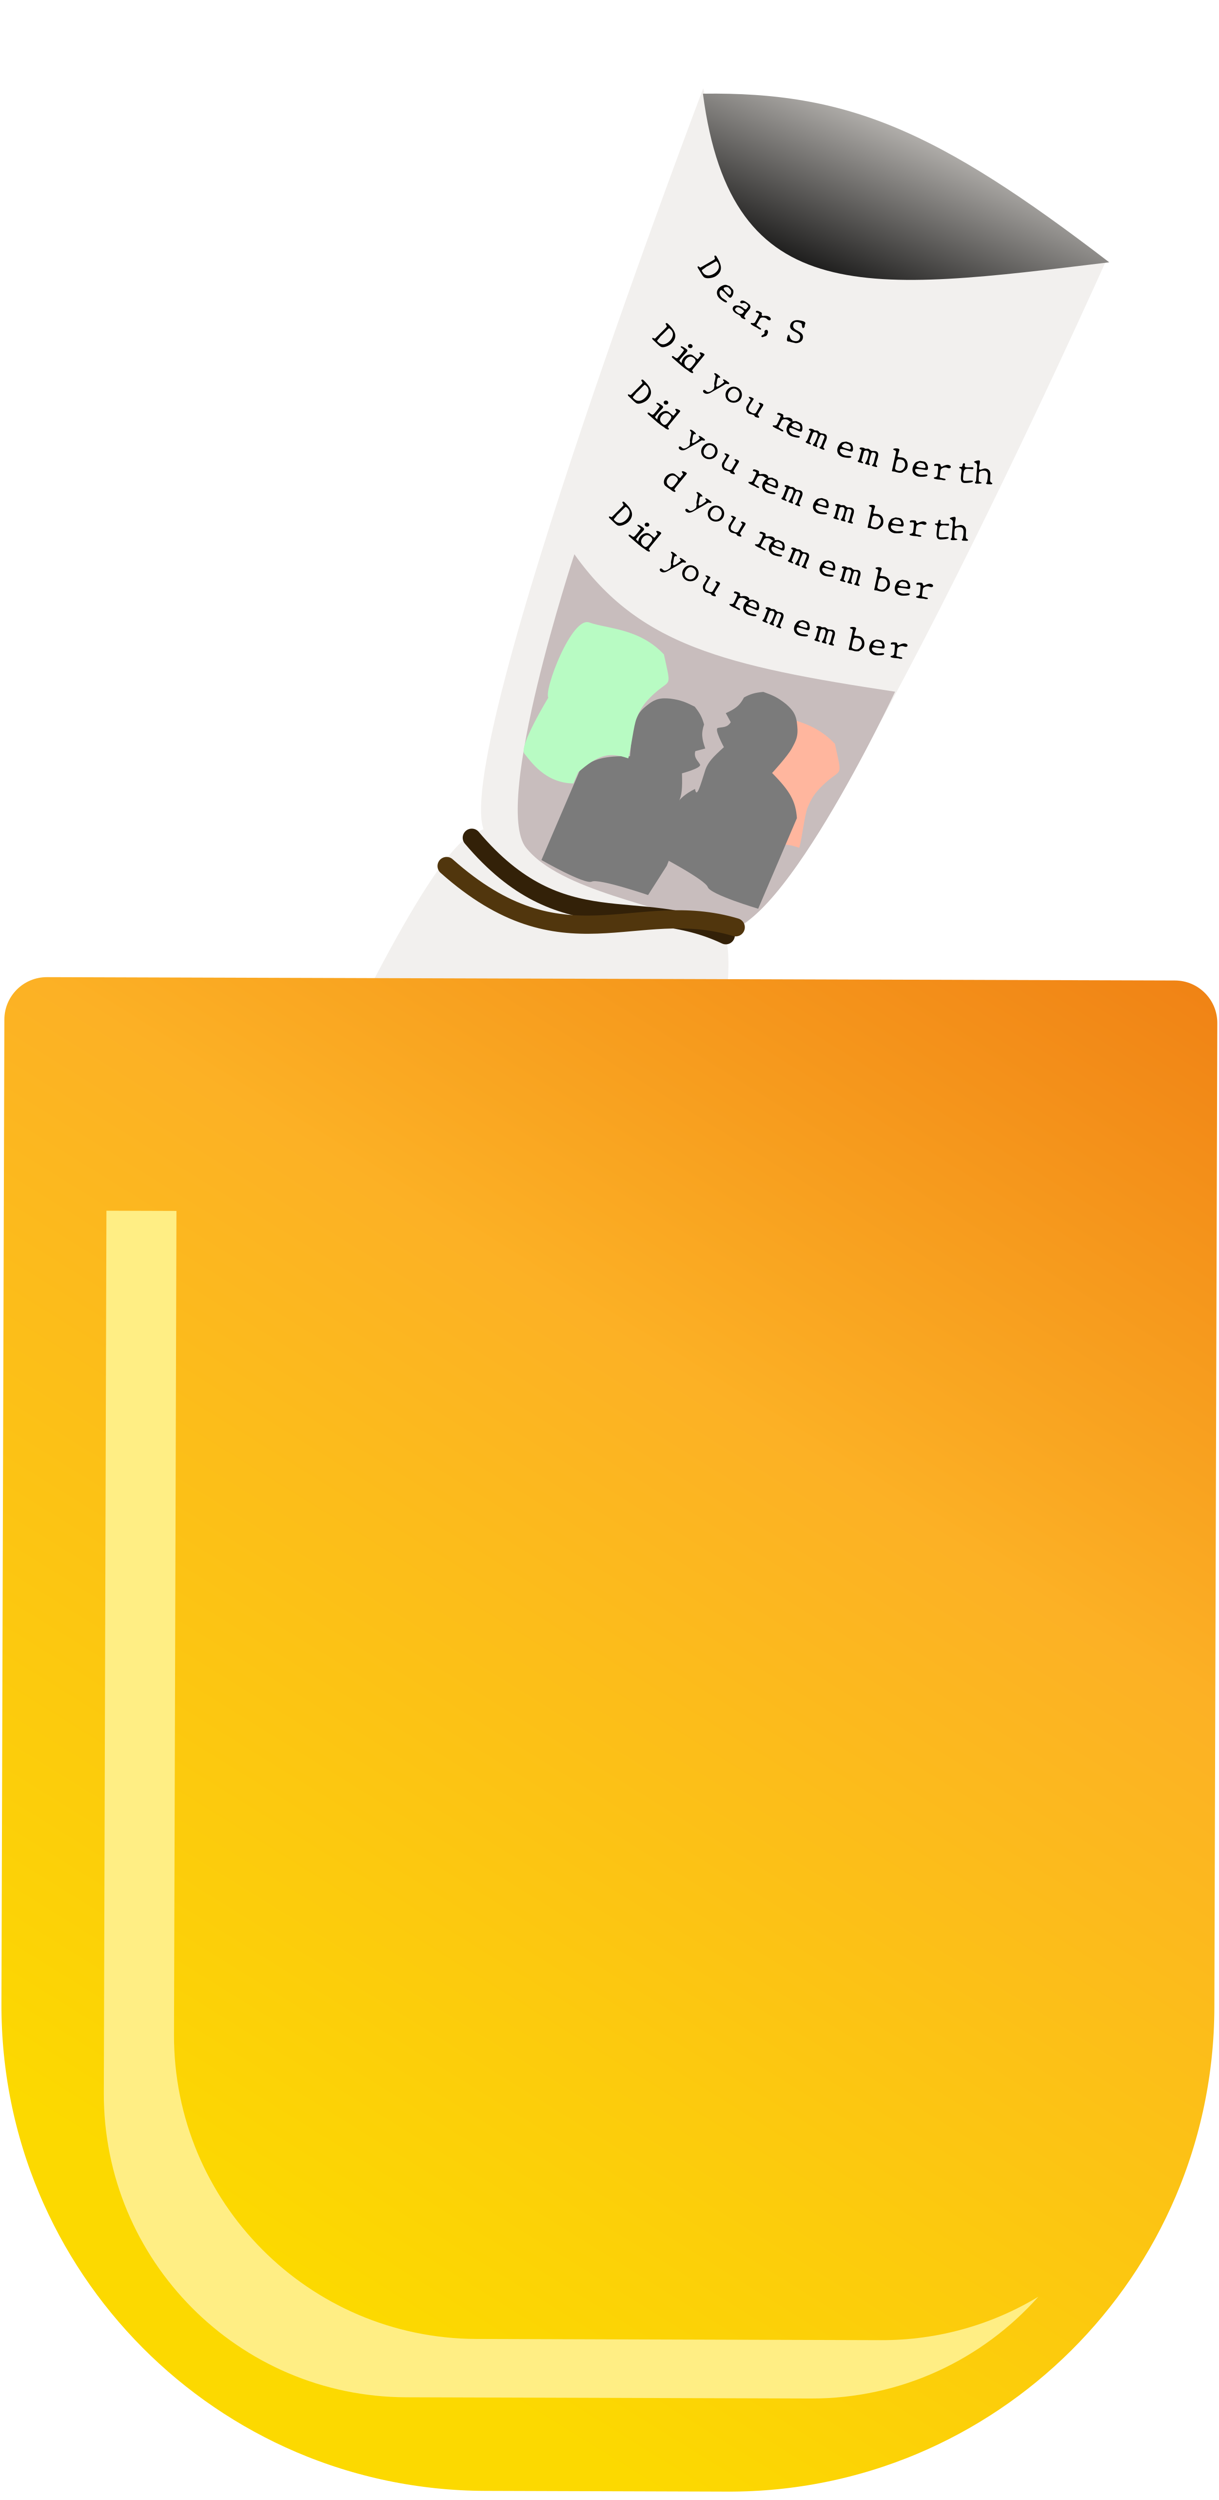 <svg width="201" height="412" viewBox="0 0 201 412" fill="none" xmlns="http://www.w3.org/2000/svg">
<path d="M115.952 14.558C115.952 14.558 74.954 122.168 79.7 136.573C84.447 150.977 107.372 148.425 119.055 153.429C130.739 158.434 182.363 43.004 182.363 43.004C143.022 46.907 124.042 45.649 115.952 14.558Z" fill="#F2F0EE"/>
<path d="M21.191 251.726C21.191 251.726 64.319 144.951 77.595 137.619C90.871 130.286 105.942 147.748 117.911 152.025C129.88 156.302 89.225 276.037 89.225 276.037C63.037 246.42 48.267 234.434 21.191 251.726Z" fill="#F2F0EE"/>
<path d="M94.712 91.333C94.712 91.333 81.084 132.621 86.743 139.702C92.402 146.784 108.777 149.14 118.081 153.125C127.385 157.11 147.595 113.984 147.595 113.984C119.42 109.73 105.351 106.291 94.712 91.333Z" fill="#C8BDBD"/>
<path d="M160.766 79.525C160.77 79.427 160.906 79.331 160.943 79.269C160.96 78.903 161.103 77.238 161.12 76.872C161.12 76.872 161.124 76.774 161.126 76.74C161.147 76.272 160.581 76.246 160.616 76.116C160.658 75.952 161.332 75.85 161.43 75.855C161.532 75.859 161.59 75.994 161.587 76.062C161.57 76.428 161.458 76.755 161.441 77.121C161.438 77.189 161.429 77.389 161.561 77.395C161.863 77.409 162.137 77.187 162.474 77.202C162.971 77.224 163.319 77.641 163.297 78.138L163.251 79.138C163.233 79.538 163.633 79.556 163.629 79.654C163.624 79.756 163.524 79.815 163.421 79.811L162.787 79.782C162.724 79.779 162.59 79.71 162.593 79.641C162.598 79.544 162.7 79.548 162.739 79.447C162.817 79.119 162.866 78.788 162.882 78.452C162.902 77.989 162.823 77.584 162.286 77.56C161.955 77.545 161.62 77.598 161.442 77.854C161.394 78.155 161.388 78.287 161.378 78.521C161.366 78.784 161.359 78.95 161.379 79.254C161.432 79.491 161.871 79.408 161.863 79.574C161.857 79.711 161.192 79.71 161.056 79.704C160.924 79.698 160.758 79.69 160.766 79.525Z" fill="black"/>
<path d="M158.453 78.472C158.478 78.17 158.537 77.876 158.561 77.579C158.606 77.044 158.15 77.276 158.17 77.042C158.186 76.843 158.511 77.002 158.616 76.913C158.796 76.761 158.632 76.311 158.968 76.339C159.065 76.347 159.128 76.421 159.12 76.518C159.117 76.552 159.072 76.681 159.069 76.715C159.049 76.958 159.202 76.995 159.412 77.013C159.743 77.04 160.087 76.966 160.418 76.993C160.486 76.999 160.504 77.138 160.499 77.201C160.493 77.269 160.427 77.298 160.356 77.326C160.138 77.298 159.949 77.273 159.793 77.26C159.044 77.198 158.911 77.383 158.829 78.371C158.824 78.434 158.793 78.799 158.788 78.867C158.777 78.998 158.831 79.169 158.96 79.214C158.994 79.217 159.193 79.234 159.227 79.237C159.558 79.264 159.905 79.16 160.236 79.188C160.333 79.196 160.435 79.204 160.427 79.302C160.405 79.569 159.197 79.602 159.032 79.588C158.399 79.535 158.415 78.934 158.453 78.472Z" fill="black"/>
<path d="M154.095 78.899C154.061 78.895 153.969 78.813 153.977 78.75C154 78.586 154.49 78.716 154.572 78.323C154.581 78.26 154.626 77.927 154.639 77.83C154.684 77.501 154.691 77.231 154.701 76.897C154.647 76.786 154.584 76.778 154.483 76.764C154.352 76.746 154.207 76.796 154.077 76.778L154.043 76.773C154.047 76.74 154.027 76.638 154.031 76.604C154.031 76.604 154.031 76.604 154.036 76.57C154.067 76.338 154.827 76.441 154.895 76.45C155.161 76.486 155.005 76.869 155.238 76.901C155.339 76.914 155.441 76.894 155.522 76.806C155.805 76.677 156.056 76.573 156.356 76.613C156.52 76.635 156.806 76.743 156.775 76.975C156.753 77.14 156.579 77.185 156.414 77.163C156.284 77.145 156.123 77.055 155.993 77.037C155.698 76.997 155.134 77.158 155.089 77.487L154.938 78.609L155.026 78.725C155.288 78.79 155.583 78.829 155.844 78.899L155.869 78.937C155.898 78.976 155.923 79.048 155.923 79.048C155.905 79.179 155.576 79.134 155.508 79.125C155.412 79.112 155.349 79.069 155.252 79.056C155.053 79.029 154.85 79.036 154.652 79.009C154.42 78.978 154.318 78.964 154.095 78.899Z" fill="black"/>
<path d="M150.479 77.157C150.53 76.859 150.811 76.233 151.133 76.12L151.703 75.945L152.396 76.065C152.819 76.138 153.061 76.892 153.005 77.22C152.96 77.48 152.83 77.457 152.593 77.451C152.463 77.429 152.296 77.395 152.113 77.364C151.747 77.301 151.321 77.242 151.002 77.282C150.969 77.276 150.913 77.4 150.913 77.4C150.828 77.891 151.391 78.161 151.752 78.223C152.113 78.285 152.508 78.15 152.835 78.206C152.903 78.218 152.925 78.286 152.914 78.353C152.868 78.618 151.69 78.584 151.493 78.55C150.771 78.426 150.355 77.879 150.479 77.157ZM151.093 76.752C151.065 76.921 151.454 77.017 151.584 77.04C151.878 77.09 152.147 77.107 152.48 77.129C152.559 77.074 152.599 77.046 152.615 76.95C152.649 76.752 152.373 76.368 152.181 76.335L151.685 76.25C151.488 76.216 151.127 76.56 151.093 76.752Z" fill="black"/>
<path d="M147.273 74.01C147.444 73.843 147.882 73.874 148.078 73.916C148.173 73.937 148.322 74.034 148.3 74.134C148.237 74.425 148.11 74.708 148.054 74.965C148.032 75.066 147.964 75.221 148.011 75.301C148.045 75.308 148.111 75.323 148.145 75.33C148.34 75.373 148.584 75.356 148.775 75.397C149.495 75.554 149.773 76.299 149.631 76.948C149.518 77.468 149.117 77.586 148.748 77.88C148.464 77.923 148.295 77.921 148.037 77.865C147.87 77.829 147.682 77.753 147.486 77.71C147.391 77.689 147.283 77.701 147.188 77.68C147.154 77.673 147.059 77.652 147.074 77.585L147.748 74.489C147.819 74.165 147.318 74.26 147.273 74.01ZM147.6 77.05C147.489 77.401 147.873 77.519 148.13 77.576C148.717 77.703 149.126 77.248 149.239 76.728C149.304 76.432 149.172 76.098 148.978 75.886C148.83 75.784 148.668 75.749 148.473 75.706C147.852 75.571 147.848 75.91 147.721 76.497C147.699 76.597 147.613 76.988 147.6 77.05Z" fill="black"/>
<path d="M141.428 75.981C141.447 75.915 141.54 75.835 141.581 75.816C141.723 75.541 141.807 75.113 141.887 74.826C141.914 74.728 142.039 74.281 142.066 74.182C142.073 74.047 141.681 74.075 141.734 73.882C141.8 73.647 142.285 73.761 142.449 73.807C142.482 73.816 142.592 73.913 142.625 73.922C142.638 73.931 142.652 73.935 142.671 73.94C142.822 73.982 143.032 73.899 143.206 73.947C143.366 73.992 143.505 74.238 143.698 74.292C143.924 74.355 144.152 74.281 144.378 74.344C144.924 74.496 144.851 74.993 144.725 75.445C144.645 75.732 144.54 75.981 144.46 76.268L144.451 76.301C144.442 76.334 144.421 76.536 144.412 76.569C144.452 76.681 144.678 76.744 144.641 76.876C144.609 76.989 144.471 76.976 144.358 76.944C144.278 76.922 144.215 76.894 144.187 76.886C144.121 76.868 143.928 76.814 143.9 76.806C143.834 76.788 143.777 76.737 143.763 76.662C144.092 76.48 144.141 75.941 144.222 75.649C144.248 75.555 144.356 75.169 144.383 75.071C144.492 74.792 144.326 74.639 144.072 74.568C143.945 74.533 143.771 74.52 143.699 74.672C143.671 74.771 143.505 75.242 143.477 75.34L143.451 75.434C143.442 75.467 143.415 75.561 143.415 75.561C143.388 75.66 143.287 76.149 143.26 76.248C143.304 76.326 143.445 76.436 143.418 76.535C143.392 76.629 143.354 76.654 143.256 76.627L142.743 76.484C142.71 76.475 142.634 76.383 142.643 76.35C142.651 76.322 142.651 76.322 142.651 76.322C142.911 76.009 143.019 75.73 143.135 75.311C143.225 74.991 143.461 74.398 142.981 74.264C142.821 74.22 142.502 74.237 142.448 74.43L142.046 75.874C141.992 76.067 142.372 76.067 142.319 76.26C142.31 76.292 142.23 76.341 142.197 76.332L141.586 76.162C141.52 76.143 141.411 76.042 141.428 75.981Z" fill="black"/>
<path d="M138.133 73.769C138.23 73.482 138.605 72.908 138.941 72.847L139.531 72.763L140.197 72.989C140.604 73.127 140.725 73.91 140.618 74.225C140.534 74.475 140.409 74.432 140.176 74.389C140.051 74.347 139.891 74.287 139.715 74.228C139.364 74.109 138.952 73.985 138.631 73.974C138.598 73.963 138.524 74.077 138.524 74.077C138.364 74.548 138.878 74.903 139.225 75.021C139.571 75.138 139.982 75.066 140.297 75.173C140.362 75.195 140.374 75.266 140.352 75.331C140.265 75.585 139.107 75.368 138.917 75.303C138.224 75.068 137.898 74.463 138.133 73.769ZM138.803 73.465C138.748 73.627 139.118 73.783 139.243 73.826C139.525 73.921 139.789 73.98 140.114 74.054C140.201 74.011 140.244 73.99 140.276 73.897C140.34 73.708 140.128 73.285 139.943 73.222L139.466 73.061C139.277 72.997 138.866 73.28 138.803 73.465Z" fill="black"/>
<path d="M132.85 72.802C132.876 72.739 132.978 72.669 133.02 72.655C133.192 72.397 133.322 71.981 133.433 71.705C133.472 71.61 133.645 71.18 133.683 71.084C133.705 70.951 133.311 70.935 133.386 70.749C133.477 70.523 133.947 70.69 134.105 70.754C134.137 70.767 134.235 70.875 134.267 70.888C134.279 70.898 134.293 70.903 134.311 70.91C134.456 70.969 134.674 70.909 134.842 70.977C134.996 71.038 135.107 71.299 135.293 71.374C135.51 71.461 135.745 71.413 135.963 71.501C136.488 71.712 136.361 72.198 136.187 72.632C136.076 72.909 135.944 73.145 135.833 73.422L135.82 73.453C135.807 73.485 135.764 73.684 135.751 73.715C135.778 73.832 135.996 73.919 135.945 74.046C135.901 74.154 135.765 74.126 135.657 74.082C135.579 74.052 135.52 74.017 135.493 74.006C135.429 73.981 135.243 73.906 135.216 73.895C135.153 73.869 135.102 73.812 135.096 73.736C135.443 73.591 135.551 73.061 135.664 72.78C135.7 72.69 135.85 72.318 135.888 72.223C136.026 71.958 135.879 71.788 135.634 71.69C135.512 71.64 135.34 71.608 135.251 71.751C135.213 71.847 134.996 72.296 134.957 72.391L134.921 72.482C134.908 72.513 134.872 72.604 134.872 72.604C134.834 72.699 134.68 73.174 134.641 73.269C134.677 73.352 134.805 73.477 134.767 73.572C134.731 73.663 134.691 73.684 134.595 73.645L134.102 73.447C134.07 73.434 134.005 73.334 134.018 73.303C134.028 73.275 134.028 73.275 134.028 73.275C134.321 72.993 134.459 72.728 134.621 72.324C134.745 72.016 135.045 71.453 134.583 71.267C134.429 71.205 134.11 71.188 134.035 71.373L133.476 72.764C133.402 72.95 133.78 72.991 133.705 73.177C133.692 73.209 133.608 73.249 133.576 73.236L132.987 72.999C132.924 72.974 132.827 72.861 132.85 72.802Z" fill="black"/>
<path d="M129.82 70.24C129.948 69.966 130.384 69.437 130.724 69.413L131.32 69.395L131.957 69.693C132.346 69.875 132.38 70.667 132.239 70.968C132.128 71.207 132.008 71.151 131.781 71.082C131.662 71.026 131.509 70.95 131.341 70.871C131.005 70.714 130.61 70.545 130.292 70.499C130.261 70.484 130.174 70.589 130.174 70.589C129.963 71.041 130.435 71.45 130.766 71.605C131.098 71.76 131.515 71.734 131.815 71.874C131.877 71.903 131.881 71.975 131.852 72.037C131.739 72.281 130.611 71.937 130.43 71.852C129.766 71.542 129.509 70.904 129.82 70.24ZM130.519 70.012C130.447 70.167 130.797 70.363 130.916 70.419C131.186 70.545 131.442 70.632 131.757 70.742C131.848 70.709 131.894 70.693 131.935 70.604C132.02 70.423 131.855 69.979 131.678 69.897L131.223 69.684C131.041 69.599 130.602 69.835 130.519 70.012Z" fill="black"/>
<path d="M127.483 70.312C127.453 70.297 127.393 70.189 127.422 70.133C127.497 69.985 127.916 70.271 128.124 69.928C128.153 69.871 128.307 69.571 128.351 69.484C128.503 69.189 128.599 68.936 128.72 68.625C128.706 68.503 128.649 68.474 128.558 68.427C128.441 68.367 128.288 68.366 128.171 68.306L128.14 68.29C128.156 68.26 128.17 68.157 128.185 68.127C128.185 68.127 128.185 68.127 128.201 68.096C128.308 67.888 128.99 68.237 129.051 68.268C129.29 68.391 129.016 68.7 129.225 68.807C129.316 68.854 129.419 68.868 129.524 68.812C129.834 68.784 130.105 68.769 130.375 68.907C130.523 68.983 130.757 69.18 130.65 69.388C130.574 69.536 130.395 69.521 130.247 69.446C130.13 69.386 130.009 69.247 129.892 69.187C129.627 69.051 129.042 69.015 128.89 69.31L128.374 70.319L128.419 70.457C128.644 70.605 128.909 70.741 129.133 70.894L129.143 70.938C129.158 70.984 129.157 71.06 129.157 71.06C129.097 71.177 128.802 71.026 128.741 70.995C128.654 70.95 128.609 70.889 128.522 70.844C128.344 70.753 128.15 70.692 127.972 70.601C127.763 70.494 127.672 70.447 127.483 70.312Z" fill="black"/>
<path d="M123.167 66.848L123.231 66.806C123.231 66.806 123.266 66.748 123.281 66.722C123.316 66.663 123.304 66.617 123.338 66.558L123.4 66.52L123.74 65.944C123.874 65.717 123.444 65.657 123.462 65.435C123.677 65.329 123.993 65.515 124.165 65.617C124.19 65.632 124.214 65.64 124.235 65.652C124.268 65.672 124.289 65.695 124.276 65.756C124.258 65.785 124.174 65.928 124.157 65.958C124.003 66.218 123.84 66.428 123.686 66.689C123.535 66.946 123.178 67.551 123.611 67.807L124.099 68.094C124.353 68.125 124.543 68.197 124.694 67.941L125.304 66.906C125.455 66.649 125.009 66.618 125.128 66.416C125.229 66.244 125.688 66.514 125.801 66.581C125.915 66.648 125.825 66.867 125.793 66.922C125.607 67.238 125.407 67.51 125.238 67.796C125.188 67.881 125.017 68.171 125.002 68.196L124.93 68.386C125.031 68.485 125.24 68.648 125.139 68.821C125.087 68.909 124.579 68.723 124.52 68.688C124.436 68.638 124.414 68.473 124.301 68.406C124.044 68.255 123.711 68.291 123.454 68.139C123.021 67.884 122.932 67.248 123.167 66.848Z" fill="black"/>
<path d="M119.843 64.353C120.262 63.711 121.069 63.52 121.735 63.954C122.353 64.357 122.518 65.141 122.1 65.783C121.697 66.4 120.811 66.534 120.198 66.134C119.584 65.734 119.459 64.942 119.843 64.353ZM120.226 64.561C119.933 65.011 119.933 65.565 120.408 65.875C120.882 66.184 121.465 66.086 121.764 65.564C122.061 65.046 121.973 64.511 121.47 64.183C120.966 63.855 120.535 64.087 120.226 64.561Z" fill="black"/>
<path d="M115.959 64.328C116.038 64.216 116.182 64.242 116.262 64.298C116.373 64.378 116.435 64.459 116.543 64.535C116.868 64.768 117.513 64.329 117.686 64.086C117.706 64.058 117.726 64.031 117.726 64.031L117.805 63.517C117.694 63.269 117.868 62.74 117.925 62.492C117.934 62.421 117.995 62.05 118.004 61.979C118.004 61.811 117.691 61.67 117.787 61.535C117.875 61.412 118.11 61.562 118.261 61.67C118.309 61.704 118.352 61.736 118.372 61.75C118.428 61.789 118.805 62.059 118.736 62.214C118.688 62.341 118.489 62.157 118.449 62.213L118.273 62.459C118.273 62.459 118.194 62.973 118.161 63.195C118.116 63.367 118.035 63.598 118.198 63.714C118.361 63.831 119.31 63.074 119.367 62.995C119.503 62.804 119.109 62.726 119.245 62.536C119.313 62.44 119.61 62.629 119.817 62.777C119.9 62.836 119.969 62.891 120.001 62.914C120.029 62.934 120.191 63.05 120.215 63.068C120.223 63.115 120.27 63.226 120.202 63.262C120.03 63.385 119.827 63.156 119.608 63.287C119.004 63.678 118.456 63.983 117.848 64.322C117.317 64.603 116.699 65.181 116.075 64.735C115.992 64.676 115.862 64.463 115.959 64.328Z" fill="black"/>
<path d="M112.727 58.953C113.043 58.568 113.789 58.188 114.276 58.587L114.975 59.16C115.024 59.2 115.137 59.116 115.177 59.067C115.221 59.014 115.256 58.917 115.299 58.864C115.364 58.785 115.431 58.757 115.496 58.678C115.685 58.448 115.243 58.256 115.37 58.101C115.496 57.946 116.045 58.27 116.098 58.313C116.178 58.378 116.187 58.467 116.122 58.547L114.243 60.839L114.121 61.042C114.056 61.121 114.404 61.274 114.277 61.429C114.15 61.584 113.915 61.347 113.77 61.316C113.724 61.272 113.678 61.235 113.633 61.198C113.361 60.975 113.084 60.843 112.797 60.608C112.771 60.586 112.616 60.459 112.59 60.438C112.217 59.999 112.411 59.338 112.727 58.953ZM113.106 59.175C112.704 59.666 112.777 60.155 113.268 60.558C113.759 60.96 114.057 60.434 114.397 60.019C114.713 59.634 114.856 59.359 114.418 59C113.953 58.62 113.465 58.737 113.106 59.175Z" fill="black"/>
<path d="M110.818 58.686C110.866 58.682 110.963 58.676 111.011 58.673C111.684 59.217 111.63 59.13 112.225 58.45C112.421 58.227 112.595 57.976 112.765 57.73C112.792 57.669 112.729 57.6 112.67 57.549C112.633 57.517 112.597 57.492 112.586 57.482C112.535 57.437 112.436 57.35 112.436 57.35L112.31 57.286C112.262 57.244 112.23 57.125 112.272 57.077C112.404 56.926 113.151 57.49 113.279 57.602C113.378 57.689 113.343 57.878 113.275 57.955C113.056 58.205 112.815 58.436 112.593 58.689C112.375 58.939 112.201 59.137 112.024 59.384C112.027 59.432 112.056 59.503 112.081 59.526L112.715 60.166C112.789 60.23 112.721 60.307 112.699 60.333C112.634 60.406 112.542 60.416 112.465 60.348L110.837 58.923C110.786 58.878 110.776 58.733 110.818 58.686ZM113.508 56.829C113.663 56.653 113.923 56.66 114.073 56.792C114.224 56.924 114.24 57.113 114.127 57.242C113.976 57.414 113.716 57.407 113.54 57.253C113.437 57.163 113.399 56.954 113.508 56.829Z" fill="black"/>
<path d="M107.557 55.694C107.648 55.598 107.889 55.826 108.029 55.777C108.261 55.532 109.383 54.442 109.614 54.197C109.614 54.197 109.728 54.077 109.772 54.03C109.772 54.03 109.889 53.906 109.909 53.885C110.068 53.666 109.637 53.44 109.795 53.273C109.865 53.199 110.011 53.243 110.082 53.31C111.102 54.272 111.954 55.311 110.787 56.547C110.446 56.909 109.4 57.433 108.918 57.119C108.77 57.026 108.625 56.896 108.486 56.765C108.359 56.645 108.234 56.52 108.117 56.41C108.046 56.343 107.659 55.978 107.584 55.907C107.584 55.907 107.51 55.743 107.557 55.694ZM108.394 56.074C108.313 56.159 108.41 56.277 108.488 56.351C108.524 56.384 108.556 56.407 108.57 56.421C109.198 57.014 109.942 56.709 110.469 56.152C110.971 55.619 111.188 54.856 110.609 54.31C110.609 54.31 110.339 54.055 110.292 54.105L110.133 54.231C109.996 54.376 109.398 54.96 109.26 55.106C109.24 55.127 108.961 55.373 108.941 55.395C108.941 55.395 108.941 55.395 108.917 55.42C108.894 55.444 108.781 55.614 108.758 55.638C108.691 55.709 108.464 55.999 108.394 56.074Z" fill="black"/>
<path d="M156.758 88.835C156.762 88.738 156.899 88.641 156.936 88.579C156.952 88.214 157.096 86.548 157.112 86.183C157.112 86.183 157.117 86.085 157.118 86.051C157.139 85.583 156.574 85.557 156.609 85.427C156.65 85.262 157.325 85.161 157.422 85.165C157.525 85.17 157.582 85.305 157.579 85.373C157.562 85.739 157.45 86.066 157.433 86.432C157.43 86.5 157.421 86.7 157.553 86.706C157.855 86.72 158.129 86.497 158.466 86.513C158.964 86.535 159.311 86.951 159.289 87.449L159.244 88.449C159.226 88.849 159.626 88.867 159.621 88.965C159.617 89.067 159.516 89.126 159.414 89.121L158.78 89.093C158.716 89.09 158.583 89.02 158.586 88.952C158.59 88.855 158.692 88.859 158.731 88.758C158.81 88.429 158.859 88.099 158.874 87.763C158.895 87.299 158.815 86.895 158.279 86.871C157.947 86.856 157.612 86.909 157.435 87.165C157.387 87.466 157.381 87.597 157.37 87.832C157.358 88.095 157.351 88.261 157.371 88.565C157.424 88.802 157.863 88.719 157.855 88.885C157.849 89.022 157.185 89.021 157.048 89.015C156.916 89.009 156.75 89.001 156.758 88.835Z" fill="black"/>
<path d="M154.445 87.783C154.47 87.481 154.529 87.187 154.554 86.89C154.598 86.355 154.143 86.587 154.162 86.353C154.179 86.153 154.503 86.313 154.609 86.223C154.788 86.072 154.624 85.622 154.96 85.65C155.057 85.658 155.12 85.732 155.112 85.829C155.109 85.863 155.064 85.992 155.061 86.026C155.041 86.269 155.195 86.306 155.404 86.324C155.735 86.351 156.079 86.277 156.41 86.304C156.478 86.31 156.496 86.448 156.491 86.512C156.485 86.58 156.419 86.609 156.348 86.637C156.13 86.609 155.941 86.584 155.785 86.571C155.036 86.509 154.903 86.694 154.821 87.681C154.816 87.745 154.786 88.11 154.78 88.178C154.769 88.309 154.824 88.48 154.952 88.525C154.986 88.528 155.186 88.545 155.22 88.547C155.551 88.575 155.897 88.471 156.228 88.499C156.326 88.507 156.428 88.515 156.42 88.612C156.398 88.88 155.19 88.912 155.024 88.899C154.392 88.846 154.407 88.245 154.445 87.783Z" fill="black"/>
<path d="M150.088 88.211C150.054 88.206 149.961 88.124 149.97 88.062C149.992 87.897 150.482 88.027 150.565 87.635C150.573 87.572 150.618 87.238 150.631 87.141C150.676 86.812 150.683 86.542 150.694 86.208C150.64 86.097 150.577 86.089 150.475 86.075C150.344 86.058 150.2 86.107 150.069 86.089L150.035 86.085C150.04 86.051 150.019 85.95 150.024 85.916C150.024 85.916 150.024 85.916 150.028 85.882C150.06 85.65 150.819 85.752 150.887 85.761C151.153 85.797 150.998 86.18 151.23 86.212C151.332 86.226 151.433 86.205 151.514 86.117C151.797 85.988 152.048 85.884 152.348 85.924C152.513 85.947 152.799 86.055 152.767 86.287C152.745 86.451 152.571 86.497 152.407 86.475C152.276 86.457 152.116 86.366 151.985 86.349C151.69 86.309 151.126 86.469 151.082 86.798L150.93 87.921L151.018 88.036C151.28 88.101 151.575 88.141 151.837 88.211L151.861 88.248C151.891 88.287 151.915 88.359 151.915 88.359C151.898 88.49 151.569 88.445 151.501 88.436C151.404 88.423 151.341 88.38 151.244 88.367C151.046 88.34 150.843 88.347 150.644 88.32C150.412 88.289 150.31 88.275 150.088 88.211Z" fill="black"/>
<path d="M146.471 86.468C146.523 86.17 146.804 85.544 147.125 85.431L147.695 85.257L148.388 85.376C148.812 85.448 149.053 86.204 148.997 86.531C148.952 86.791 148.823 86.768 148.586 86.762C148.456 86.74 148.288 86.706 148.105 86.675C147.74 86.612 147.314 86.553 146.995 86.593C146.961 86.587 146.905 86.711 146.905 86.711C146.821 87.202 147.384 87.472 147.745 87.534C148.105 87.596 148.5 87.461 148.828 87.517C148.895 87.529 148.918 87.597 148.906 87.665C148.861 87.929 147.683 87.895 147.485 87.861C146.763 87.737 146.347 87.19 146.471 86.468ZM147.086 86.063C147.057 86.232 147.447 86.329 147.576 86.351C147.87 86.401 148.14 86.418 148.473 86.441C148.552 86.385 148.591 86.357 148.608 86.261C148.642 86.063 148.366 85.679 148.173 85.646L147.678 85.561C147.48 85.527 147.119 85.871 147.086 86.063Z" fill="black"/>
<path d="M143.265 83.322C143.436 83.154 143.875 83.184 144.07 83.227C144.166 83.248 144.314 83.345 144.292 83.445C144.229 83.737 144.103 84.019 144.046 84.276C144.025 84.377 143.956 84.531 144.003 84.612C144.037 84.619 144.103 84.634 144.137 84.641C144.332 84.684 144.576 84.667 144.767 84.708C145.487 84.865 145.765 85.61 145.623 86.259C145.51 86.779 145.11 86.897 144.741 87.191C144.456 87.234 144.287 87.232 144.029 87.176C143.862 87.14 143.674 87.064 143.478 87.021C143.383 87 143.275 87.012 143.18 86.991C143.147 86.984 143.051 86.963 143.066 86.896L143.74 83.8C143.811 83.475 143.311 83.571 143.265 83.322ZM143.592 86.361C143.481 86.712 143.865 86.83 144.122 86.887C144.709 87.014 145.118 86.559 145.232 86.039C145.296 85.743 145.164 85.409 144.97 85.197C144.822 85.095 144.66 85.06 144.465 85.017C143.844 84.882 143.841 85.221 143.713 85.808C143.691 85.908 143.606 86.299 143.592 86.361Z" fill="black"/>
<path d="M137.421 85.292C137.439 85.226 137.532 85.146 137.573 85.127C137.715 84.852 137.799 84.425 137.879 84.138C137.907 84.039 138.031 83.592 138.059 83.493C138.066 83.358 137.673 83.386 137.727 83.193C137.792 82.958 138.277 83.073 138.442 83.118C138.475 83.128 138.585 83.224 138.618 83.233C138.63 83.242 138.644 83.246 138.663 83.251C138.814 83.293 139.025 83.21 139.199 83.258C139.359 83.303 139.498 83.549 139.69 83.603C139.916 83.666 140.144 83.593 140.37 83.656C140.916 83.808 140.843 84.305 140.718 84.756C140.638 85.043 140.533 85.293 140.453 85.579L140.444 85.612C140.434 85.645 140.414 85.847 140.404 85.88C140.444 85.993 140.67 86.056 140.633 86.187C140.602 86.3 140.463 86.287 140.351 86.255C140.271 86.233 140.207 86.206 140.179 86.198C140.113 86.179 139.92 86.126 139.892 86.118C139.826 86.099 139.77 86.048 139.755 85.973C140.085 85.791 140.133 85.252 140.215 84.961C140.241 84.867 140.348 84.481 140.376 84.382C140.484 84.103 140.319 83.951 140.065 83.88C139.938 83.844 139.764 83.831 139.691 83.984C139.663 84.082 139.497 84.553 139.469 84.652L139.443 84.746C139.434 84.779 139.408 84.873 139.408 84.873C139.38 84.972 139.28 85.46 139.252 85.559C139.296 85.637 139.438 85.748 139.41 85.847C139.384 85.941 139.347 85.966 139.248 85.938L138.735 85.795C138.702 85.786 138.626 85.694 138.636 85.661C138.643 85.633 138.643 85.633 138.643 85.633C138.903 85.32 139.011 85.041 139.128 84.622C139.217 84.302 139.453 83.709 138.973 83.576C138.813 83.531 138.494 83.549 138.441 83.742L138.038 85.186C137.985 85.378 138.365 85.378 138.311 85.571C138.302 85.604 138.222 85.653 138.189 85.643L137.578 85.473C137.512 85.455 137.403 85.353 137.421 85.292Z" fill="black"/>
<path d="M134.126 83.08C134.223 82.793 134.598 82.219 134.933 82.158L135.524 82.074L136.19 82.3C136.597 82.438 136.718 83.222 136.611 83.536C136.526 83.786 136.401 83.743 136.168 83.7C136.044 83.658 135.883 83.599 135.708 83.539C135.356 83.42 134.945 83.296 134.623 83.285C134.591 83.274 134.516 83.388 134.516 83.388C134.356 83.859 134.87 84.214 135.217 84.332C135.564 84.449 135.975 84.377 136.29 84.484C136.354 84.506 136.366 84.577 136.344 84.642C136.258 84.896 135.1 84.678 134.91 84.614C134.216 84.379 133.891 83.774 134.126 83.08ZM134.796 82.776C134.741 82.938 135.111 83.094 135.236 83.137C135.518 83.232 135.781 83.291 136.107 83.365C136.194 83.322 136.237 83.301 136.268 83.208C136.333 83.019 136.12 82.596 135.935 82.533L135.459 82.372C135.269 82.308 134.859 82.591 134.796 82.776Z" fill="black"/>
<path d="M128.843 82.113C128.868 82.05 128.97 81.98 129.013 81.966C129.184 81.709 129.315 81.293 129.426 81.016C129.464 80.921 129.637 80.491 129.675 80.396C129.697 80.262 129.304 80.246 129.378 80.061C129.469 79.834 129.939 80.002 130.097 80.065C130.129 80.078 130.228 80.186 130.26 80.199C130.271 80.209 130.285 80.214 130.303 80.222C130.448 80.28 130.667 80.22 130.834 80.288C130.988 80.35 131.099 80.61 131.285 80.685C131.503 80.772 131.738 80.725 131.955 80.812C132.481 81.023 132.354 81.509 132.179 81.944C132.068 82.22 131.936 82.457 131.825 82.733L131.812 82.765C131.799 82.796 131.757 82.995 131.744 83.027C131.771 83.143 131.988 83.23 131.937 83.357C131.894 83.466 131.758 83.437 131.649 83.394C131.572 83.363 131.512 83.328 131.485 83.317C131.421 83.292 131.236 83.217 131.209 83.206C131.145 83.181 131.094 83.124 131.088 83.047C131.436 82.903 131.544 82.373 131.656 82.092C131.693 82.001 131.842 81.629 131.88 81.534C132.019 81.269 131.871 81.099 131.626 81.001C131.504 80.952 131.333 80.92 131.244 81.063C131.206 81.158 130.988 81.607 130.95 81.702L130.913 81.793C130.901 81.825 130.864 81.915 130.864 81.915C130.826 82.01 130.672 82.485 130.634 82.581C130.669 82.663 130.798 82.788 130.759 82.884C130.723 82.974 130.683 82.995 130.588 82.957L130.094 82.758C130.062 82.746 129.997 82.646 130.01 82.614C130.021 82.587 130.021 82.587 130.021 82.587C130.313 82.304 130.452 82.039 130.614 81.636C130.737 81.328 131.038 80.764 130.575 80.578C130.421 80.516 130.102 80.499 130.028 80.684L129.469 82.075C129.394 82.261 129.772 82.303 129.697 82.488C129.685 82.52 129.6 82.56 129.568 82.547L128.979 82.31C128.916 82.285 128.819 82.172 128.843 82.113Z" fill="black"/>
<path d="M125.812 79.552C125.94 79.277 126.376 78.748 126.716 78.724L127.312 78.706L127.949 79.004C128.338 79.186 128.372 79.978 128.232 80.279C128.12 80.517 128.001 80.462 127.774 80.393C127.654 80.338 127.502 80.261 127.334 80.182C126.997 80.025 126.602 79.856 126.284 79.81C126.253 79.796 126.166 79.9 126.166 79.9C125.955 80.352 126.427 80.761 126.759 80.916C127.09 81.071 127.507 81.045 127.808 81.185C127.87 81.214 127.874 81.286 127.845 81.348C127.731 81.591 126.604 81.248 126.422 81.163C125.759 80.853 125.502 80.215 125.812 79.552ZM126.511 79.323C126.439 79.478 126.789 79.674 126.909 79.73C127.179 79.856 127.434 79.944 127.75 80.053C127.84 80.02 127.886 80.004 127.927 79.915C128.012 79.734 127.847 79.29 127.67 79.208L127.215 78.995C127.034 78.91 126.594 79.147 126.511 79.323Z" fill="black"/>
<path d="M123.476 79.623C123.445 79.608 123.385 79.5 123.414 79.444C123.49 79.296 123.908 79.582 124.117 79.239C124.146 79.182 124.299 78.882 124.344 78.795C124.495 78.5 124.591 78.247 124.712 77.936C124.698 77.814 124.642 77.785 124.55 77.738C124.433 77.678 124.28 77.677 124.163 77.617L124.132 77.601C124.148 77.571 124.162 77.468 124.178 77.438C124.178 77.438 124.178 77.438 124.193 77.407C124.3 77.199 124.982 77.548 125.043 77.579C125.282 77.701 125.009 78.011 125.217 78.118C125.309 78.165 125.411 78.179 125.516 78.123C125.827 78.095 126.098 78.081 126.367 78.219C126.515 78.294 126.749 78.491 126.642 78.699C126.566 78.847 126.387 78.832 126.24 78.757C126.122 78.697 126.001 78.558 125.884 78.498C125.619 78.362 125.034 78.326 124.883 78.621L124.366 79.63L124.411 79.768C124.637 79.916 124.902 80.052 125.125 80.205L125.136 80.249C125.151 80.295 125.15 80.371 125.15 80.371C125.09 80.488 124.794 80.337 124.733 80.306C124.646 80.261 124.601 80.2 124.514 80.155C124.336 80.064 124.142 80.003 123.964 79.912C123.755 79.805 123.664 79.758 123.476 79.623Z" fill="black"/>
<path d="M119.16 76.159L119.224 76.118C119.224 76.118 119.258 76.059 119.273 76.034C119.308 75.975 119.296 75.928 119.331 75.869L119.392 75.832L119.732 75.255C119.866 75.028 119.437 74.968 119.454 74.746C119.669 74.64 119.985 74.826 120.157 74.928C120.183 74.943 120.206 74.951 120.227 74.963C120.261 74.983 120.281 75.007 120.268 75.067C120.251 75.096 120.167 75.239 120.149 75.269C119.995 75.53 119.832 75.74 119.678 76C119.527 76.257 119.17 76.863 119.603 77.118L120.091 77.406C120.345 77.436 120.535 77.508 120.686 77.252L121.296 76.217C121.448 75.96 121.001 75.93 121.12 75.728C121.222 75.555 121.68 75.826 121.794 75.892C121.907 75.959 121.818 76.179 121.785 76.233C121.6 76.549 121.399 76.822 121.23 77.108C121.181 77.192 121.01 77.482 120.995 77.507L120.923 77.697C121.023 77.796 121.233 77.959 121.131 78.132C121.079 78.22 120.571 78.034 120.512 77.999C120.428 77.95 120.407 77.784 120.293 77.717C120.036 77.566 119.703 77.602 119.447 77.451C119.014 77.195 118.924 76.559 119.16 76.159Z" fill="black"/>
<path d="M115.836 73.664C116.254 73.022 117.061 72.831 117.728 73.265C118.345 73.668 118.511 74.452 118.092 75.094C117.689 75.711 116.804 75.845 116.19 75.445C115.576 75.045 115.452 74.253 115.836 73.664ZM116.218 73.873C115.925 74.323 115.925 74.876 116.4 75.186C116.874 75.495 117.457 75.397 117.756 74.875C118.053 74.357 117.965 73.822 117.462 73.494C116.959 73.166 116.528 73.398 116.218 73.873Z" fill="black"/>
<path d="M111.951 73.639C112.03 73.528 112.175 73.553 112.254 73.61C112.365 73.689 112.428 73.77 112.535 73.846C112.861 74.079 113.505 73.64 113.678 73.397C113.698 73.37 113.718 73.342 113.718 73.342L113.797 72.828C113.686 72.581 113.861 72.051 113.918 71.804C113.927 71.732 113.988 71.362 113.997 71.29C113.997 71.122 113.683 70.982 113.779 70.847C113.868 70.724 114.102 70.874 114.253 70.981C114.301 71.016 114.345 71.047 114.365 71.061C114.42 71.101 114.798 71.371 114.729 71.525C114.68 71.653 114.481 71.469 114.442 71.524L114.265 71.77C114.265 71.77 114.186 72.284 114.153 72.507C114.108 72.678 114.028 72.909 114.19 73.025C114.353 73.142 115.302 72.386 115.359 72.306C115.495 72.116 115.101 72.038 115.237 71.847C115.305 71.752 115.603 71.94 115.809 72.088C115.893 72.148 115.961 72.203 115.993 72.225C116.021 72.245 116.184 72.362 116.208 72.379C116.215 72.426 116.262 72.538 116.194 72.573C116.022 72.697 115.82 72.468 115.6 72.599C114.997 72.989 114.449 73.294 113.84 73.633C113.309 73.914 112.691 74.493 112.068 74.047C111.984 73.987 111.854 73.774 111.951 73.639Z" fill="black"/>
<path d="M108.719 68.264C109.035 67.879 109.781 67.499 110.269 67.898L110.967 68.471C111.016 68.511 111.129 68.427 111.17 68.378C111.213 68.325 111.249 68.228 111.292 68.175C111.357 68.096 111.424 68.069 111.489 67.989C111.677 67.759 111.235 67.567 111.362 67.412C111.489 67.257 112.038 67.581 112.091 67.624C112.17 67.689 112.179 67.778 112.114 67.858L110.235 70.15L110.113 70.353C110.048 70.432 110.396 70.585 110.269 70.74C110.142 70.895 109.907 70.658 109.762 70.627C109.716 70.583 109.671 70.546 109.625 70.509C109.353 70.286 109.077 70.154 108.79 69.919C108.763 69.897 108.608 69.77 108.582 69.749C108.209 69.31 108.404 68.649 108.719 68.264ZM109.099 68.486C108.696 68.977 108.769 69.466 109.26 69.869C109.751 70.271 110.049 69.745 110.39 69.33C110.705 68.945 110.848 68.67 110.41 68.311C109.946 67.93 109.458 68.048 109.099 68.486Z" fill="black"/>
<path d="M106.81 67.997C106.859 67.993 106.955 67.987 107.003 67.984C107.676 68.528 107.622 68.441 108.217 67.762C108.413 67.537 108.587 67.287 108.758 67.041C108.785 66.98 108.721 66.912 108.663 66.86C108.626 66.828 108.59 66.803 108.579 66.793C108.527 66.748 108.428 66.661 108.428 66.661L108.303 66.597C108.255 66.555 108.223 66.436 108.265 66.388C108.396 66.238 109.143 66.801 109.272 66.913C109.371 67 109.335 67.189 109.267 67.266C109.049 67.516 108.808 67.747 108.586 68C108.367 68.25 108.193 68.448 108.016 68.695C108.019 68.744 108.048 68.814 108.074 68.837L108.708 69.477C108.781 69.541 108.714 69.618 108.691 69.644C108.627 69.717 108.534 69.727 108.457 69.659L106.83 68.234C106.778 68.189 106.769 68.044 106.81 67.997ZM109.501 66.14C109.655 65.964 109.915 65.971 110.066 66.103C110.216 66.235 110.232 66.424 110.12 66.552C109.969 66.725 109.709 66.718 109.532 66.564C109.429 66.474 109.391 66.265 109.501 66.14Z" fill="black"/>
<path d="M103.55 65.005C103.64 64.909 103.882 65.137 104.022 65.088C104.253 64.843 105.375 63.753 105.606 63.508C105.606 63.508 105.72 63.388 105.764 63.342C105.764 63.342 105.881 63.217 105.901 63.196C106.061 62.977 105.629 62.751 105.787 62.584C105.857 62.51 106.004 62.554 106.075 62.621C107.094 63.583 107.946 64.622 106.78 65.858C106.438 66.22 105.393 66.744 104.91 66.43C104.763 66.338 104.617 66.207 104.479 66.076C104.351 65.956 104.226 65.832 104.109 65.721C104.038 65.654 103.651 65.289 103.577 65.218C103.577 65.218 103.503 65.055 103.55 65.005ZM104.386 65.385C104.306 65.47 104.402 65.588 104.481 65.662C104.516 65.695 104.548 65.719 104.562 65.732C105.191 66.325 105.935 66.02 106.461 65.463C106.964 64.93 107.18 64.167 106.601 63.621C106.601 63.621 106.331 63.367 106.284 63.416L106.126 63.542C105.988 63.687 105.39 64.271 105.253 64.417C105.233 64.438 104.953 64.684 104.933 64.706C104.933 64.706 104.933 64.706 104.91 64.731C104.886 64.755 104.774 64.924 104.75 64.949C104.683 65.02 104.457 65.31 104.386 65.385Z" fill="black"/>
<path d="M151.173 98.487C151.139 98.483 151.046 98.401 151.055 98.338C151.077 98.174 151.567 98.304 151.65 97.911C151.658 97.849 151.703 97.515 151.716 97.418C151.761 97.089 151.768 96.819 151.778 96.485C151.724 96.374 151.662 96.366 151.56 96.352C151.429 96.334 151.285 96.384 151.154 96.366L151.12 96.362C151.125 96.328 151.104 96.226 151.108 96.192C151.108 96.192 151.108 96.192 151.113 96.159C151.144 95.926 151.904 96.029 151.972 96.038C152.238 96.074 152.083 96.457 152.315 96.489C152.417 96.502 152.518 96.482 152.599 96.394C152.882 96.265 153.133 96.161 153.433 96.201C153.597 96.224 153.883 96.331 153.852 96.564C153.83 96.728 153.656 96.774 153.492 96.751C153.361 96.734 153.201 96.643 153.07 96.625C152.775 96.585 152.211 96.746 152.167 97.075L152.015 98.197L152.103 98.313C152.365 98.378 152.66 98.418 152.922 98.487L152.946 98.525C152.975 98.564 153 98.636 153 98.636C152.983 98.767 152.653 98.722 152.586 98.713C152.489 98.7 152.426 98.657 152.329 98.644C152.131 98.617 151.928 98.624 151.729 98.597C151.497 98.566 151.395 98.552 151.173 98.487Z" fill="black"/>
<path d="M147.556 96.745C147.607 96.447 147.888 95.821 148.21 95.708L148.78 95.534L149.473 95.653C149.897 95.726 150.138 96.481 150.082 96.808C150.037 97.068 149.907 97.045 149.671 97.039C149.541 97.017 149.373 96.983 149.19 96.952C148.825 96.889 148.399 96.831 148.08 96.87C148.046 96.864 147.99 96.988 147.99 96.988C147.906 97.479 148.469 97.749 148.829 97.811C149.19 97.873 149.585 97.738 149.912 97.794C149.98 97.806 150.003 97.874 149.991 97.942C149.946 98.206 148.767 98.172 148.57 98.138C147.848 98.014 147.432 97.467 147.556 96.745ZM148.171 96.341C148.142 96.509 148.531 96.606 148.661 96.628C148.955 96.678 149.225 96.695 149.558 96.718C149.637 96.662 149.676 96.634 149.693 96.538C149.726 96.34 149.451 95.956 149.258 95.923L148.763 95.838C148.565 95.804 148.204 96.148 148.171 96.341Z" fill="black"/>
<path d="M144.35 93.598C144.521 93.431 144.959 93.461 145.155 93.504C145.25 93.525 145.399 93.622 145.377 93.722C145.314 94.013 145.187 94.296 145.131 94.553C145.109 94.653 145.041 94.808 145.088 94.889C145.122 94.896 145.188 94.91 145.222 94.918C145.417 94.96 145.661 94.944 145.852 94.985C146.572 95.142 146.85 95.887 146.708 96.536C146.595 97.056 146.194 97.174 145.825 97.468C145.541 97.511 145.372 97.509 145.114 97.453C144.947 97.417 144.759 97.341 144.563 97.298C144.468 97.277 144.36 97.289 144.265 97.268C144.231 97.261 144.136 97.24 144.151 97.173L144.825 94.077C144.896 93.752 144.395 93.848 144.35 93.598ZM144.677 96.638C144.566 96.989 144.95 97.107 145.207 97.163C145.794 97.291 146.203 96.836 146.316 96.316C146.381 96.02 146.249 95.686 146.055 95.474C145.907 95.372 145.745 95.337 145.55 95.294C144.929 95.159 144.925 95.498 144.798 96.085C144.776 96.185 144.69 96.576 144.677 96.638Z" fill="black"/>
<path d="M138.505 95.569C138.524 95.503 138.617 95.423 138.658 95.404C138.8 95.129 138.884 94.701 138.964 94.415C138.991 94.316 139.116 93.869 139.143 93.77C139.151 93.635 138.758 93.663 138.811 93.47C138.877 93.235 139.362 93.349 139.527 93.395C139.56 93.404 139.67 93.501 139.702 93.51C139.715 93.519 139.729 93.523 139.748 93.528C139.899 93.57 140.109 93.487 140.283 93.535C140.443 93.58 140.583 93.826 140.775 93.88C141.001 93.943 141.229 93.87 141.455 93.933C142.001 94.085 141.928 94.581 141.803 95.033C141.723 95.32 141.618 95.569 141.538 95.856L141.528 95.889C141.519 95.922 141.499 96.124 141.489 96.157C141.529 96.269 141.755 96.332 141.718 96.464C141.687 96.577 141.548 96.564 141.435 96.532C141.356 96.51 141.292 96.482 141.264 96.475C141.198 96.456 141.005 96.402 140.977 96.395C140.911 96.376 140.855 96.325 140.84 96.25C141.169 96.068 141.218 95.529 141.299 95.237C141.326 95.143 141.433 94.758 141.461 94.659C141.569 94.38 141.403 94.227 141.149 94.157C141.022 94.121 140.849 94.108 140.776 94.26C140.748 94.359 140.582 94.83 140.554 94.928L140.528 95.023C140.519 95.055 140.493 95.15 140.493 95.15C140.465 95.248 140.364 95.737 140.337 95.836C140.381 95.914 140.523 96.025 140.495 96.123C140.469 96.218 140.431 96.243 140.333 96.215L139.82 96.072C139.787 96.063 139.711 95.971 139.721 95.938C139.728 95.91 139.728 95.91 139.728 95.91C139.988 95.597 140.096 95.318 140.213 94.899C140.302 94.579 140.538 93.986 140.058 93.853C139.898 93.808 139.579 93.826 139.525 94.018L139.123 95.462C139.069 95.655 139.45 95.655 139.396 95.848C139.387 95.881 139.307 95.929 139.274 95.92L138.663 95.75C138.597 95.731 138.488 95.63 138.505 95.569Z" fill="black"/>
<path d="M135.21 93.357C135.308 93.07 135.683 92.496 136.018 92.435L136.608 92.351L137.274 92.577C137.681 92.715 137.802 93.499 137.696 93.813C137.611 94.063 137.486 94.02 137.253 93.978C137.128 93.935 136.968 93.876 136.792 93.816C136.441 93.697 136.029 93.573 135.708 93.562C135.676 93.551 135.601 93.665 135.601 93.665C135.441 94.136 135.955 94.491 136.302 94.609C136.649 94.726 137.06 94.654 137.374 94.761C137.439 94.783 137.451 94.854 137.429 94.919C137.343 95.173 136.184 94.956 135.995 94.891C135.301 94.656 134.975 94.051 135.21 93.357ZM135.881 93.053C135.826 93.215 136.195 93.371 136.32 93.414C136.602 93.509 136.866 93.568 137.192 93.642C137.278 93.599 137.322 93.578 137.353 93.486C137.417 93.296 137.205 92.873 137.02 92.811L136.543 92.649C136.354 92.585 135.943 92.868 135.881 93.053Z" fill="black"/>
<path d="M129.928 92.39C129.953 92.327 130.055 92.257 130.098 92.243C130.269 91.986 130.4 91.57 130.511 91.293C130.549 91.198 130.722 90.768 130.76 90.672C130.782 90.539 130.389 90.523 130.463 90.337C130.554 90.111 131.024 90.278 131.182 90.342C131.214 90.355 131.313 90.463 131.344 90.476C131.356 90.486 131.37 90.491 131.388 90.499C131.533 90.557 131.752 90.497 131.919 90.565C132.073 90.626 132.184 90.887 132.37 90.962C132.588 91.049 132.822 91.001 133.04 91.089C133.565 91.3 133.439 91.786 133.264 92.221C133.153 92.497 133.021 92.734 132.91 93.01L132.897 93.042C132.884 93.073 132.841 93.272 132.829 93.303C132.856 93.42 133.073 93.507 133.022 93.634C132.978 93.743 132.842 93.714 132.734 93.671C132.657 93.64 132.597 93.605 132.57 93.594C132.506 93.569 132.321 93.494 132.293 93.483C132.23 93.458 132.179 93.4 132.173 93.324C132.521 93.18 132.628 92.649 132.741 92.368C132.778 92.278 132.927 91.906 132.965 91.811C133.104 91.546 132.956 91.376 132.711 91.278C132.589 91.228 132.418 91.197 132.329 91.34C132.29 91.435 132.073 91.884 132.035 91.979L131.998 92.07C131.986 92.102 131.949 92.192 131.949 92.192C131.911 92.287 131.757 92.762 131.719 92.857C131.754 92.94 131.882 93.065 131.844 93.16C131.808 93.251 131.768 93.272 131.673 93.234L131.179 93.035C131.147 93.022 131.082 92.923 131.095 92.891C131.106 92.864 131.106 92.864 131.106 92.864C131.398 92.581 131.536 92.316 131.698 91.913C131.822 91.605 132.122 91.041 131.66 90.855C131.506 90.793 131.187 90.776 131.112 90.961L130.553 92.352C130.479 92.538 130.857 92.579 130.782 92.765C130.769 92.797 130.685 92.837 130.653 92.824L130.064 92.587C130.001 92.562 129.904 92.449 129.928 92.39Z" fill="black"/>
<path d="M126.897 89.828C127.025 89.554 127.461 89.025 127.801 89.001L128.397 88.983L129.034 89.281C129.423 89.463 129.457 90.255 129.317 90.555C129.205 90.794 129.085 90.739 128.859 90.67C128.739 90.614 128.586 90.538 128.418 90.459C128.082 90.302 127.687 90.133 127.369 90.087C127.338 90.072 127.251 90.177 127.251 90.177C127.04 90.629 127.512 91.038 127.844 91.193C128.175 91.348 128.592 91.322 128.893 91.462C128.955 91.491 128.959 91.563 128.93 91.625C128.816 91.868 127.688 91.525 127.507 91.44C126.844 91.129 126.587 90.492 126.897 89.828ZM127.596 89.6C127.524 89.755 127.874 89.951 127.994 90.007C128.263 90.133 128.519 90.22 128.834 90.33C128.925 90.297 128.971 90.281 129.012 90.192C129.097 90.011 128.932 89.567 128.755 89.485L128.3 89.272C128.118 89.187 127.679 89.423 127.596 89.6Z" fill="black"/>
<path d="M124.56 89.9C124.53 89.885 124.47 89.777 124.499 89.721C124.574 89.573 124.993 89.859 125.202 89.516C125.231 89.459 125.384 89.159 125.429 89.073C125.58 88.777 125.676 88.525 125.797 88.213C125.783 88.091 125.727 88.062 125.635 88.015C125.518 87.955 125.365 87.954 125.248 87.894L125.217 87.878C125.233 87.848 125.247 87.745 125.263 87.715C125.263 87.715 125.263 87.715 125.278 87.684C125.385 87.476 126.067 87.825 126.128 87.856C126.367 87.979 126.094 88.288 126.302 88.395C126.393 88.442 126.496 88.456 126.601 88.4C126.912 88.373 127.183 88.358 127.452 88.496C127.6 88.571 127.834 88.768 127.727 88.977C127.651 89.124 127.472 89.109 127.325 89.034C127.207 88.974 127.086 88.835 126.969 88.775C126.704 88.639 126.119 88.603 125.968 88.898L125.451 89.907L125.496 90.045C125.722 90.193 125.987 90.329 126.21 90.482L126.221 90.526C126.235 90.572 126.235 90.648 126.235 90.648C126.175 90.766 125.879 90.614 125.818 90.583C125.731 90.538 125.686 90.477 125.599 90.432C125.421 90.341 125.227 90.28 125.049 90.189C124.84 90.082 124.749 90.036 124.56 89.9Z" fill="black"/>
<path d="M120.244 86.436L120.309 86.395C120.309 86.395 120.343 86.336 120.358 86.31C120.393 86.251 120.381 86.205 120.416 86.146L120.477 86.109L120.817 85.532C120.951 85.305 120.522 85.245 120.539 85.023C120.754 84.917 121.07 85.103 121.242 85.205C121.267 85.22 121.291 85.228 121.312 85.24C121.346 85.26 121.366 85.283 121.353 85.344C121.336 85.373 121.251 85.516 121.234 85.546C121.08 85.806 120.917 86.016 120.763 86.277C120.612 86.534 120.255 87.139 120.688 87.395L121.176 87.682C121.43 87.713 121.62 87.785 121.771 87.529L122.381 86.494C122.532 86.237 122.086 86.207 122.205 86.005C122.306 85.832 122.765 86.102 122.879 86.169C122.992 86.236 122.903 86.456 122.87 86.51C122.684 86.826 122.484 87.099 122.315 87.385C122.266 87.469 122.095 87.759 122.08 87.784L122.008 87.974C122.108 88.073 122.318 88.236 122.216 88.409C122.164 88.497 121.656 88.311 121.597 88.276C121.513 88.227 121.492 88.061 121.378 87.994C121.121 87.843 120.788 87.879 120.532 87.728C120.098 87.472 120.009 86.836 120.244 86.436Z" fill="black"/>
<path d="M116.921 83.941C117.339 83.299 118.146 83.108 118.813 83.542C119.43 83.945 119.595 84.729 119.177 85.371C118.774 85.989 117.888 86.122 117.275 85.722C116.661 85.322 116.537 84.53 116.921 83.941ZM117.303 84.15C117.01 84.6 117.01 85.153 117.485 85.463C117.959 85.772 118.542 85.674 118.841 85.152C119.138 84.635 119.05 84.099 118.547 83.771C118.044 83.443 117.613 83.675 117.303 84.15Z" fill="black"/>
<path d="M113.036 83.916C113.115 83.805 113.259 83.83 113.339 83.886C113.45 83.966 113.513 84.047 113.62 84.123C113.945 84.356 114.59 83.917 114.763 83.674C114.783 83.647 114.803 83.619 114.803 83.619L114.882 83.105C114.771 82.858 114.945 82.328 115.002 82.081C115.011 82.009 115.072 81.638 115.082 81.567C115.082 81.399 114.768 81.259 114.864 81.124C114.952 81 115.187 81.15 115.338 81.258C115.386 81.292 115.43 81.324 115.449 81.338C115.505 81.378 115.882 81.647 115.814 81.802C115.765 81.929 115.566 81.745 115.526 81.801L115.35 82.047C115.35 82.047 115.271 82.561 115.238 82.783C115.193 82.955 115.113 83.186 115.275 83.302C115.438 83.419 116.387 82.662 116.444 82.583C116.58 82.392 116.186 82.314 116.322 82.124C116.39 82.028 116.688 82.217 116.894 82.365C116.978 82.424 117.046 82.48 117.078 82.502C117.106 82.522 117.269 82.638 117.292 82.656C117.3 82.703 117.347 82.814 117.279 82.85C117.107 82.973 116.905 82.745 116.685 82.876C116.081 83.266 115.533 83.571 114.925 83.91C114.394 84.191 113.776 84.769 113.153 84.323C113.069 84.264 112.939 84.051 113.036 83.916Z" fill="black"/>
<path d="M109.804 78.541C110.12 78.156 110.866 77.776 111.354 78.176L112.052 78.748C112.101 78.788 112.214 78.704 112.255 78.655C112.298 78.602 112.333 78.505 112.377 78.452C112.442 78.373 112.508 78.346 112.573 78.266C112.762 78.036 112.32 77.844 112.447 77.689C112.574 77.534 113.123 77.858 113.176 77.901C113.255 77.966 113.264 78.056 113.199 78.135L111.32 80.427L111.198 80.63C111.133 80.71 111.481 80.862 111.354 81.017C111.227 81.172 110.992 80.935 110.847 80.904C110.801 80.86 110.756 80.823 110.71 80.786C110.438 80.563 110.162 80.431 109.875 80.196C109.848 80.174 109.693 80.047 109.667 80.026C109.294 79.587 109.488 78.926 109.804 78.541ZM110.184 78.763C109.781 79.254 109.854 79.743 110.345 80.146C110.836 80.548 111.134 80.022 111.475 79.607C111.79 79.222 111.933 78.947 111.495 78.588C111.031 78.208 110.543 78.325 110.184 78.763Z" fill="black"/>
<path d="M146.958 108.326C146.924 108.321 146.832 108.24 146.84 108.177C146.862 108.013 147.352 108.143 147.435 107.75C147.443 107.687 147.489 107.353 147.502 107.256C147.546 106.927 147.553 106.657 147.564 106.324C147.51 106.213 147.447 106.204 147.345 106.191C147.215 106.173 147.07 106.222 146.939 106.205L146.905 106.2C146.91 106.166 146.889 106.065 146.894 106.031C146.894 106.031 146.894 106.031 146.898 105.997C146.93 105.765 147.69 105.868 147.757 105.877C148.023 105.913 147.868 106.296 148.1 106.327C148.202 106.341 148.303 106.32 148.384 106.233C148.668 106.104 148.918 105.999 149.218 106.04C149.383 106.062 149.669 106.17 149.637 106.402C149.615 106.567 149.442 106.612 149.277 106.59C149.146 106.572 148.986 106.482 148.856 106.464C148.56 106.424 147.997 106.584 147.952 106.913L147.8 108.036L147.888 108.151C148.15 108.216 148.446 108.256 148.707 108.326L148.732 108.364C148.761 108.402 148.786 108.475 148.786 108.475C148.768 108.605 148.439 108.561 148.371 108.552C148.274 108.539 148.211 108.496 148.114 108.482C147.916 108.456 147.713 108.463 147.515 108.436C147.282 108.404 147.181 108.391 146.958 108.326Z" fill="black"/>
<path d="M143.342 106.584C143.393 106.286 143.674 105.66 143.996 105.547L144.566 105.372L145.259 105.492C145.683 105.564 145.924 106.319 145.868 106.647C145.823 106.907 145.693 106.884 145.457 106.878C145.327 106.856 145.159 106.822 144.976 106.791C144.611 106.728 144.185 106.669 143.866 106.709C143.832 106.703 143.776 106.827 143.776 106.827C143.692 107.318 144.255 107.588 144.615 107.65C144.976 107.712 145.371 107.577 145.698 107.633C145.766 107.645 145.789 107.713 145.777 107.781C145.732 108.045 144.553 108.011 144.356 107.977C143.634 107.853 143.218 107.306 143.342 106.584ZM143.957 106.179C143.928 106.348 144.317 106.444 144.447 106.467C144.741 106.517 145.01 106.534 145.343 106.557C145.422 106.501 145.462 106.473 145.478 106.377C145.512 106.179 145.237 105.795 145.044 105.762L144.548 105.677C144.351 105.643 143.99 105.987 143.957 106.179Z" fill="black"/>
<path d="M140.136 103.437C140.307 103.27 140.745 103.3 140.941 103.343C141.036 103.364 141.185 103.461 141.163 103.561C141.1 103.852 140.973 104.134 140.917 104.392C140.895 104.492 140.826 104.647 140.874 104.728C140.907 104.735 140.974 104.749 141.007 104.757C141.203 104.799 141.447 104.782 141.637 104.824C142.358 104.981 142.635 105.726 142.494 106.375C142.38 106.895 141.98 107.013 141.611 107.307C141.327 107.35 141.157 107.348 140.9 107.292C140.733 107.255 140.544 107.179 140.349 107.137C140.253 107.116 140.146 107.128 140.051 107.107C140.017 107.1 139.922 107.079 139.936 107.012L140.611 103.916C140.682 103.591 140.181 103.687 140.136 103.437ZM140.463 106.477C140.351 106.828 140.735 106.946 140.993 107.002C141.58 107.13 141.989 106.675 142.102 106.155C142.167 105.859 142.034 105.525 141.841 105.313C141.693 105.211 141.531 105.176 141.335 105.133C140.715 104.998 140.711 105.337 140.583 105.924C140.561 106.024 140.476 106.415 140.463 106.477Z" fill="black"/>
<path d="M134.291 105.408C134.309 105.342 134.403 105.261 134.444 105.242C134.586 104.968 134.67 104.54 134.75 104.253C134.777 104.154 134.902 103.707 134.929 103.609C134.936 103.474 134.543 103.501 134.597 103.308C134.663 103.073 135.148 103.188 135.312 103.234C135.345 103.243 135.455 103.34 135.488 103.349C135.501 103.357 135.515 103.361 135.534 103.367C135.684 103.409 135.895 103.325 136.069 103.374C136.229 103.418 136.368 103.665 136.561 103.719C136.787 103.782 137.015 103.708 137.241 103.771C137.787 103.923 137.714 104.42 137.588 104.872C137.508 105.158 137.403 105.408 137.323 105.695L137.314 105.728C137.305 105.761 137.284 105.963 137.275 105.996C137.315 106.108 137.54 106.171 137.504 106.303C137.472 106.416 137.334 106.402 137.221 106.371C137.141 106.349 137.078 106.321 137.05 106.313C136.984 106.295 136.791 106.241 136.763 106.233C136.697 106.215 136.64 106.164 136.626 106.089C136.955 105.907 137.004 105.368 137.085 105.076C137.111 104.982 137.219 104.596 137.246 104.498C137.355 104.218 137.189 104.066 136.935 103.995C136.808 103.96 136.634 103.947 136.562 104.099C136.534 104.198 136.367 104.668 136.34 104.767L136.314 104.861C136.305 104.894 136.278 104.988 136.278 104.988C136.251 105.087 136.15 105.576 136.123 105.675C136.167 105.753 136.308 105.863 136.281 105.962C136.255 106.056 136.217 106.081 136.118 106.054L135.606 105.911C135.573 105.902 135.497 105.81 135.506 105.777C135.514 105.748 135.514 105.748 135.514 105.748C135.774 105.436 135.882 105.156 135.998 104.738C136.087 104.418 136.324 103.825 135.844 103.691C135.684 103.647 135.365 103.664 135.311 103.857L134.909 105.301C134.855 105.494 135.235 105.493 135.182 105.686C135.173 105.719 135.093 105.768 135.06 105.759L134.449 105.588C134.383 105.57 134.274 105.469 134.291 105.408Z" fill="black"/>
<path d="M130.996 103.196C131.093 102.909 131.468 102.335 131.804 102.273L132.394 102.19L133.06 102.416C133.467 102.554 133.588 103.337 133.481 103.652C133.397 103.901 133.272 103.859 133.039 103.816C132.914 103.774 132.754 103.714 132.578 103.655C132.227 103.536 131.815 103.411 131.494 103.401C131.461 103.39 131.387 103.503 131.387 103.503C131.227 103.975 131.741 104.33 132.087 104.447C132.434 104.565 132.845 104.493 133.16 104.6C133.225 104.622 133.237 104.693 133.215 104.757C133.128 105.012 131.97 104.794 131.78 104.73C131.087 104.495 130.761 103.889 130.996 103.196ZM131.666 102.892C131.611 103.054 131.981 103.21 132.106 103.252C132.388 103.348 132.652 103.406 132.977 103.481C133.064 103.438 133.107 103.417 133.139 103.324C133.203 103.134 132.99 102.712 132.806 102.649L132.329 102.488C132.14 102.423 131.729 102.707 131.666 102.892Z" fill="black"/>
<path d="M125.713 102.229C125.739 102.165 125.84 102.096 125.883 102.081C126.055 101.824 126.185 101.408 126.296 101.132C126.334 101.037 126.507 100.606 126.546 100.511C126.568 100.378 126.174 100.362 126.249 100.176C126.34 99.95 126.809 100.117 126.968 100.181C126.999 100.194 127.098 100.302 127.13 100.314C127.142 100.324 127.155 100.33 127.173 100.337C127.318 100.395 127.537 100.336 127.705 100.403C127.859 100.465 127.97 100.726 128.155 100.8C128.373 100.888 128.608 100.84 128.825 100.927C129.351 101.139 129.224 101.624 129.049 102.059C128.938 102.336 128.806 102.572 128.695 102.848L128.683 102.88C128.67 102.912 128.627 103.11 128.614 103.142C128.641 103.258 128.859 103.346 128.808 103.472C128.764 103.581 128.628 103.553 128.519 103.509C128.442 103.478 128.382 103.444 128.355 103.433C128.292 103.407 128.106 103.333 128.079 103.322C128.015 103.296 127.965 103.239 127.958 103.163C128.306 103.018 128.414 102.488 128.527 102.207C128.563 102.117 128.712 101.745 128.751 101.65C128.889 101.384 128.741 101.215 128.497 101.116C128.374 101.067 128.203 101.035 128.114 101.178C128.076 101.273 127.858 101.723 127.82 101.818L127.784 101.909C127.771 101.94 127.735 102.031 127.735 102.031C127.696 102.126 127.542 102.601 127.504 102.696C127.539 102.779 127.668 102.904 127.63 102.999C127.593 103.09 127.553 103.11 127.458 103.072L126.964 102.874C126.933 102.861 126.867 102.761 126.88 102.729C126.891 102.702 126.891 102.702 126.891 102.702C127.184 102.42 127.322 102.154 127.484 101.751C127.608 101.443 127.908 100.88 127.446 100.694C127.292 100.632 126.973 100.614 126.898 100.8L126.339 102.191C126.264 102.377 126.642 102.418 126.568 102.604C126.555 102.636 126.47 102.675 126.439 102.663L125.85 102.426C125.786 102.4 125.689 102.288 125.713 102.229Z" fill="black"/>
<path d="M122.683 99.667C122.811 99.393 123.247 98.864 123.587 98.84L124.183 98.822L124.82 99.12C125.209 99.302 125.243 100.094 125.103 100.394C124.991 100.633 124.871 100.577 124.645 100.509C124.525 100.453 124.372 100.376 124.204 100.298C123.868 100.141 123.473 99.972 123.155 99.926C123.124 99.911 123.037 100.016 123.037 100.016C122.826 100.467 123.298 100.877 123.63 101.032C123.961 101.187 124.378 101.16 124.679 101.301C124.74 101.33 124.745 101.402 124.716 101.464C124.602 101.707 123.474 101.363 123.293 101.279C122.63 100.968 122.373 100.331 122.683 99.667ZM123.382 99.439C123.31 99.594 123.66 99.79 123.78 99.846C124.049 99.972 124.305 100.059 124.62 100.169C124.711 100.136 124.757 100.119 124.798 100.031C124.883 99.85 124.718 99.406 124.541 99.323L124.086 99.111C123.904 99.026 123.465 99.262 123.382 99.439Z" fill="black"/>
<path d="M120.346 99.739C120.316 99.724 120.256 99.616 120.284 99.56C120.36 99.412 120.779 99.698 120.987 99.355C121.016 99.298 121.17 98.998 121.214 98.911C121.366 98.616 121.462 98.363 121.583 98.052C121.569 97.93 121.512 97.901 121.421 97.854C121.304 97.794 121.151 97.793 121.033 97.733L121.003 97.717C121.019 97.687 121.033 97.584 121.048 97.554C121.048 97.554 121.048 97.554 121.064 97.523C121.171 97.315 121.853 97.664 121.914 97.695C122.153 97.817 121.879 98.127 122.088 98.234C122.179 98.281 122.282 98.295 122.387 98.239C122.697 98.211 122.968 98.197 123.238 98.335C123.385 98.41 123.619 98.607 123.513 98.815C123.437 98.963 123.258 98.948 123.11 98.873C122.993 98.813 122.872 98.674 122.755 98.614C122.489 98.478 121.905 98.442 121.753 98.737L121.237 99.746L121.282 99.884C121.507 100.032 121.772 100.168 121.996 100.321L122.006 100.365C122.021 100.411 122.02 100.487 122.02 100.487C121.96 100.604 121.665 100.453 121.604 100.422C121.517 100.377 121.472 100.316 121.385 100.271C121.207 100.18 121.013 100.119 120.835 100.028C120.626 99.921 120.535 99.874 120.346 99.739Z" fill="black"/>
<path d="M116.03 96.275L116.094 96.233C116.094 96.233 116.129 96.174 116.144 96.149C116.178 96.09 116.166 96.043 116.201 95.984L116.263 95.947L116.602 95.371C116.736 95.144 116.307 95.083 116.325 94.861C116.54 94.756 116.855 94.942 117.028 95.043C117.053 95.058 117.076 95.067 117.097 95.079C117.131 95.099 117.151 95.122 117.139 95.182C117.121 95.212 117.037 95.355 117.019 95.384C116.866 95.645 116.702 95.855 116.549 96.116C116.397 96.372 116.04 96.978 116.474 97.234L116.962 97.521C117.216 97.552 117.405 97.624 117.557 97.367L118.167 96.333C118.318 96.076 117.871 96.045 117.99 95.843C118.092 95.671 118.55 95.941 118.664 96.008C118.778 96.075 118.688 96.294 118.656 96.349C118.47 96.664 118.269 96.937 118.101 97.223C118.051 97.307 117.88 97.598 117.865 97.623L117.793 97.813C117.893 97.912 118.103 98.075 118.002 98.247C117.949 98.336 117.441 98.15 117.382 98.115C117.298 98.065 117.277 97.9 117.163 97.833C116.907 97.681 116.574 97.718 116.317 97.566C115.884 97.311 115.794 96.674 116.03 96.275Z" fill="black"/>
<path d="M112.706 93.78C113.125 93.137 113.932 92.946 114.598 93.381C115.216 93.784 115.381 94.567 114.962 95.21C114.56 95.827 113.674 95.961 113.061 95.561C112.447 95.161 112.322 94.369 112.706 93.78ZM113.089 93.988C112.796 94.438 112.796 94.992 113.271 95.301C113.745 95.611 114.328 95.513 114.627 94.991C114.924 94.473 114.836 93.938 114.332 93.61C113.829 93.282 113.398 93.514 113.089 93.988Z" fill="black"/>
<path d="M108.821 93.755C108.901 93.644 109.045 93.668 109.124 93.725C109.236 93.805 109.298 93.885 109.405 93.962C109.731 94.195 110.375 93.755 110.549 93.513C110.568 93.485 110.588 93.458 110.588 93.458L110.668 92.944C110.556 92.696 110.731 92.167 110.788 91.919C110.797 91.848 110.858 91.477 110.867 91.406C110.867 91.238 110.553 91.097 110.65 90.962C110.738 90.839 110.973 90.989 111.124 91.097C111.171 91.131 111.215 91.162 111.235 91.177C111.29 91.216 111.668 91.486 111.599 91.641C111.55 91.768 111.352 91.584 111.312 91.64L111.136 91.886C111.136 91.886 111.057 92.4 111.024 92.622C110.979 92.794 110.898 93.025 111.061 93.141C111.224 93.257 112.172 92.501 112.229 92.422C112.366 92.231 111.971 92.153 112.107 91.963C112.176 91.867 112.473 92.056 112.68 92.204C112.763 92.263 112.832 92.318 112.863 92.341C112.891 92.361 113.054 92.477 113.078 92.495C113.086 92.542 113.132 92.653 113.065 92.689C112.893 92.812 112.69 92.583 112.47 92.714C111.867 93.105 111.319 93.41 110.71 93.749C110.179 94.029 109.562 94.608 108.938 94.162C108.855 94.103 108.725 93.89 108.821 93.755Z" fill="black"/>
<path d="M105.59 88.38C105.905 87.995 106.652 87.615 107.139 88.014L107.838 88.587C107.887 88.627 108 88.543 108.04 88.494C108.083 88.441 108.119 88.344 108.162 88.291C108.227 88.212 108.294 88.184 108.359 88.105C108.548 87.875 108.105 87.683 108.232 87.528C108.359 87.373 108.908 87.697 108.961 87.74C109.04 87.805 109.049 87.894 108.984 87.974L107.105 90.266L106.983 90.469C106.918 90.548 107.267 90.701 107.14 90.856C107.013 91.011 106.778 90.774 106.632 90.743C106.586 90.699 106.541 90.662 106.496 90.625C106.224 90.402 105.947 90.27 105.66 90.035C105.634 90.013 105.479 89.886 105.452 89.865C105.079 89.426 105.274 88.765 105.59 88.38ZM105.969 88.602C105.567 89.093 105.639 89.582 106.13 89.985C106.621 90.387 106.92 89.861 107.26 89.446C107.576 89.061 107.719 88.786 107.28 88.427C106.816 88.046 106.328 88.164 105.969 88.602Z" fill="black"/>
<path d="M103.681 88.113C103.729 88.109 103.825 88.103 103.874 88.1C104.546 88.644 104.492 88.557 105.087 87.877C105.284 87.653 105.457 87.403 105.628 87.157C105.655 87.096 105.592 87.028 105.533 86.976C105.496 86.944 105.46 86.919 105.449 86.909C105.397 86.864 105.298 86.777 105.298 86.777L105.173 86.713C105.125 86.671 105.093 86.552 105.135 86.504C105.267 86.353 106.013 86.917 106.142 87.029C106.241 87.116 106.205 87.305 106.138 87.382C105.919 87.632 105.678 87.863 105.456 88.116C105.237 88.366 105.064 88.564 104.886 88.811C104.889 88.859 104.918 88.93 104.944 88.953L105.578 89.593C105.652 89.657 105.584 89.734 105.561 89.76C105.497 89.833 105.404 89.843 105.327 89.775L103.7 88.35C103.649 88.305 103.639 88.16 103.681 88.113ZM106.371 86.256C106.525 86.08 106.785 86.087 106.936 86.219C107.087 86.351 107.103 86.54 106.99 86.668C106.839 86.841 106.579 86.834 106.403 86.68C106.3 86.59 106.262 86.381 106.371 86.256Z" fill="black"/>
<path d="M100.42 85.121C100.51 85.025 100.752 85.253 100.892 85.204C101.123 84.959 102.246 83.869 102.477 83.624C102.477 83.624 102.591 83.503 102.634 83.457C102.634 83.457 102.752 83.333 102.772 83.312C102.931 83.093 102.5 82.867 102.657 82.7C102.728 82.626 102.874 82.67 102.945 82.737C103.964 83.698 104.816 84.738 103.65 85.973C103.308 86.336 102.263 86.86 101.781 86.546C101.633 86.453 101.488 86.323 101.349 86.192C101.221 86.071 101.097 85.947 100.98 85.837C100.909 85.77 100.521 85.404 100.447 85.334C100.447 85.334 100.373 85.17 100.42 85.121ZM101.257 85.501C101.176 85.586 101.273 85.704 101.351 85.778C101.386 85.811 101.418 85.834 101.432 85.848C102.061 86.441 102.805 86.136 103.331 85.579C103.834 85.046 104.05 84.283 103.471 83.737C103.471 83.737 103.201 83.482 103.155 83.532L102.996 83.657C102.858 83.803 102.261 84.387 102.123 84.532C102.103 84.554 101.823 84.8 101.803 84.821C101.803 84.821 101.803 84.821 101.78 84.846C101.756 84.871 101.644 85.04 101.62 85.065C101.553 85.136 101.327 85.426 101.257 85.501Z" fill="black"/>
<path d="M129.794 55.683C129.815 55.587 129.89 55.124 130.114 55.174C130.28 55.212 130.071 55.986 130.947 56.183C131.371 56.279 131.798 56.205 131.915 55.685C132.158 54.609 130.032 54.781 130.303 53.58C130.465 52.861 131.198 52.651 131.846 52.797C131.922 52.814 132.057 52.834 132.205 52.868C132.505 52.935 132.848 53.058 132.789 53.32C132.767 53.415 132.727 53.441 132.705 53.536C132.683 53.636 132.701 53.71 132.679 53.806C132.65 53.934 132.518 54.079 132.378 54.078C132.006 53.619 132.586 53.309 131.61 53.089C131.219 53.001 130.9 53.064 130.798 53.517C130.541 54.655 132.684 54.387 132.368 55.787C132.251 56.307 131.685 56.554 131.206 56.547C131.144 56.533 130.882 56.474 130.815 56.459C130.72 56.437 130.425 56.37 130.425 56.37C130.396 56.364 130.24 56.299 130.207 56.291C130.174 56.284 130.039 56.284 130.005 56.276C130.005 56.276 129.972 56.269 129.939 56.261C129.677 56.202 129.75 55.878 129.794 55.683Z" fill="black"/>
<path d="M125.553 55.367C125.634 55.189 125.936 55.177 126.034 54.965C126.046 54.938 126.074 54.876 126.089 54.845C125.997 54.727 126.053 54.608 126.108 54.488C126.163 54.368 126.356 54.344 126.49 54.368C126.692 54.574 126.651 54.813 126.555 55.022C126.498 55.146 126.415 55.328 126.285 55.376L125.678 55.575C125.598 55.538 125.508 55.464 125.553 55.367Z" fill="black"/>
<path d="M123.849 53.439C123.82 53.422 123.765 53.311 123.797 53.257C123.881 53.113 124.284 53.421 124.51 53.089C124.542 53.034 124.711 52.743 124.76 52.658C124.927 52.371 125.037 52.125 125.174 51.82C125.167 51.697 125.112 51.665 125.023 51.614C124.909 51.548 124.757 51.538 124.643 51.472L124.613 51.455C124.63 51.425 124.65 51.324 124.667 51.294C124.667 51.294 124.667 51.294 124.684 51.264C124.802 51.062 125.465 51.447 125.524 51.481C125.756 51.616 125.466 51.911 125.669 52.029C125.757 52.08 125.859 52.1 125.967 52.05C126.278 52.039 126.55 52.038 126.812 52.19C126.955 52.274 127.178 52.483 127.06 52.685C126.977 52.829 126.799 52.804 126.656 52.721C126.542 52.655 126.428 52.51 126.314 52.444C126.057 52.294 125.475 52.227 125.308 52.514L124.738 53.493L124.776 53.633C124.993 53.793 125.251 53.943 125.466 54.108L125.474 54.152C125.486 54.199 125.481 54.275 125.481 54.275C125.415 54.389 125.128 54.222 125.069 54.188C124.984 54.139 124.943 54.075 124.858 54.026C124.685 53.925 124.495 53.854 124.322 53.753C124.119 53.636 124.03 53.584 123.849 53.439Z" fill="black"/>
<path d="M120.929 50.562C121.277 50.115 122.119 50.394 122.488 50.683C122.538 50.722 122.574 50.787 122.628 50.829C122.678 50.868 122.962 51.053 123.046 50.945L123.331 50.579C123.475 50.394 123.133 50.127 123.052 50.064C122.633 49.736 122.344 50.106 122.159 49.962C122.056 49.88 122 49.793 122.102 49.663C122.39 49.293 123.039 49.756 123.304 49.963C123.354 50.002 123.539 50.147 123.566 50.168C123.812 50.447 123.772 50.713 123.547 51.001C123.384 51.209 123.175 51.43 123.013 51.638C122.868 51.822 122.747 52.025 122.705 52.246C122.728 52.264 122.762 52.284 122.796 52.311C122.877 52.374 122.958 52.462 122.885 52.554C122.864 52.581 122.822 52.635 122.795 52.614C122.599 52.541 122.426 52.493 122.268 52.369C122.137 52.267 122.141 52.103 122.006 51.998C121.772 51.815 121.479 51.753 121.244 51.57C120.929 51.324 120.64 50.931 120.929 50.562ZM121.271 50.829C121.067 51.091 121.383 51.337 121.594 51.503C121.937 51.77 122.301 51.843 122.565 51.505C122.586 51.478 122.682 51.299 122.703 51.272C122.594 51.143 122.49 51.062 122.355 50.957C122.039 50.71 121.578 50.437 121.271 50.829Z" fill="black"/>
<path d="M118.621 47.38C118.844 47.175 119.447 46.85 119.771 46.956L120.33 47.165L120.807 47.681C121.098 47.997 120.83 48.743 120.586 48.968C120.393 49.147 120.303 49.05 120.119 48.901C120.03 48.805 119.917 48.676 119.791 48.539C119.54 48.267 119.237 47.961 118.961 47.798C118.937 47.773 118.817 47.837 118.817 47.837C118.451 48.175 118.733 48.732 118.982 49.001C119.23 49.27 119.626 49.404 119.851 49.648C119.897 49.698 119.874 49.766 119.824 49.812C119.626 49.995 118.713 49.25 118.577 49.103C118.08 48.565 118.083 47.877 118.621 47.38ZM119.355 47.434C119.23 47.55 119.48 47.864 119.569 47.961C119.771 48.179 119.975 48.357 120.225 48.577C120.322 48.581 120.37 48.583 120.442 48.517C120.589 48.381 120.604 47.908 120.472 47.765L120.131 47.395C119.995 47.248 119.499 47.301 119.355 47.434Z" fill="black"/>
<path d="M115.069 43.888C115.181 43.819 115.356 44.101 115.504 44.09C115.79 43.913 117.155 43.15 117.442 42.972C117.442 42.972 117.583 42.885 117.637 42.852C117.637 42.852 117.783 42.762 117.808 42.746C118.018 42.576 117.659 42.247 117.855 42.126C117.942 42.072 118.072 42.153 118.123 42.236C118.86 43.428 119.416 44.651 117.97 45.545C117.547 45.807 116.402 46.044 116.017 45.616C115.898 45.489 115.791 45.325 115.691 45.163C115.598 45.014 115.51 44.861 115.425 44.724C115.374 44.641 115.094 44.189 115.04 44.101C115.04 44.101 115.011 43.924 115.069 43.888ZM115.779 44.471C115.68 44.532 115.743 44.672 115.799 44.763C115.825 44.804 115.85 44.835 115.86 44.852C116.314 45.587 117.112 45.484 117.764 45.081C118.387 44.696 118.792 44.015 118.374 43.338C118.374 43.338 118.179 43.022 118.121 43.058L117.935 43.138C117.765 43.244 117.036 43.654 116.866 43.759C116.841 43.774 116.508 43.94 116.483 43.956C116.483 43.956 116.483 43.956 116.454 43.974C116.425 43.992 116.272 44.126 116.243 44.144C116.16 44.195 115.867 44.417 115.779 44.471Z" fill="black"/>
<path d="M137.664 122.575C138.845 127.979 138.807 126.703 136.524 128.636C134.24 130.569 133.713 131.799 133.187 133.029C132.66 134.259 132.28 138.021 131.783 139.705C128.521 138.549 126.718 139.212 123.526 141.99L122.736 143.835C118.015 143.785 115.621 140.06 114.654 138.918C113.688 137.776 118.605 129.694 118.605 129.694C117.835 128.535 122.441 116.251 125.366 117.308C128.291 118.364 133.62 118.242 137.664 122.575Z" fill="#FFB69E"/>
<path d="M95.677 126.793L89.277 141.719C89.277 141.719 96.404 145.815 97.584 145.277C98.763 144.738 106.862 147.494 106.862 147.494L109.945 142.668C110.874 140.211 111.785 139.017 110.756 135.637C109.383 136.559 110.495 134.709 111.909 132.124C112.455 130.99 112.52 129.854 112.45 127.436C112.45 127.436 115.732 126.568 115.425 125.981C115.119 125.394 114.348 124.867 114.649 123.78L116.291 123.346C115.711 121.702 115.612 120.826 116.092 119.389C115.769 118.221 115.447 117.579 114.558 116.453L114.503 116.426C113.143 115.753 112.364 115.367 110.5 115.12C108.903 114.983 108.038 115.125 106.623 116.279C105.228 117.37 105.006 118.138 104.568 119.496C104.129 120.855 103.883 124.623 103.883 124.623C99.684 124.548 97.855 124.998 95.677 126.793Z" fill="#7B7B7B"/>
<path d="M131.402 134.817L125.014 149.748C125.014 149.748 117.132 147.416 116.708 146.19C116.284 144.965 108.702 141.004 108.702 141.004L110.067 135.443C111.205 133.075 111.441 131.592 114.597 130.005C114.877 131.635 115.449 129.554 116.344 126.746C116.788 125.569 117.566 124.738 119.365 123.121C119.365 123.121 117.728 120.146 118.365 119.963C119.002 119.78 119.915 119.974 120.493 119.006L119.675 117.518C121.265 116.803 121.968 116.27 122.677 114.932C123.745 114.36 124.432 114.15 125.86 114.016L125.918 114.037C127.343 114.557 128.16 114.855 129.625 116.034C130.826 117.095 131.32 117.819 131.461 119.64C131.634 121.403 131.231 122.093 130.55 123.348C129.87 124.602 127.312 127.381 127.312 127.381C130.264 130.368 131.2 132.002 131.402 134.817Z" fill="#7B7B7B"/>
<path d="M109.471 107.843C110.652 113.247 110.614 111.971 108.331 113.904C106.047 115.837 105.521 117.067 104.994 118.297C104.467 119.527 104.088 123.289 103.59 124.973C100.328 123.817 98.525 124.48 95.334 127.258L94.543 129.103C89.822 129.053 87.428 125.328 86.461 124.186C85.495 123.044 90.412 114.962 90.412 114.962C89.642 113.803 94.248 101.519 97.173 102.576C100.098 103.633 105.427 103.51 109.471 107.843Z" fill="#B8FBC3"/>
<path d="M115.904 15.438C139.74 15.107 154.453 21.403 182.9 43.224C143.359 47.994 120.619 51.335 115.904 15.438Z" fill="url(#paint0_linear_117_1626)"/>
<path d="M77.793 138.049C92.735 155.735 105.215 147.255 119.675 154.115" stroke="#332108" stroke-width="3" stroke-linecap="round"/>
<path d="M73.64 142.712C92.998 159.929 104.596 147.826 121.314 152.805" stroke="#51360D" stroke-width="3" stroke-linecap="round"/>
<g filter="url(#filter0_ii_117_1626)">
<path d="M0.238 330.23C0.107 374.412 35.817 410.336 80 410.468L119.999 410.587C164.182 410.718 200.106 375.008 200.237 330.825L200.72 168.595C200.732 164.729 197.607 161.586 193.741 161.574L7.742 161.021C3.876 161.009 0.733 164.134 0.721 168L0.238 330.23Z" fill="url(#paint1_linear_117_1626)"/>
</g>
<g filter="url(#filter1_f_117_1626)">
<path fill-rule="evenodd" clip-rule="evenodd" d="M66.969 395.044C39.354 394.962 17.035 372.51 17.118 344.896L17.55 199.512L29.094 199.546L28.69 335.282C28.608 362.896 50.926 385.348 78.541 385.43L145.275 385.629C154.762 385.657 163.64 383.041 171.211 378.475C162.02 388.8 148.614 395.287 133.703 395.243L66.969 395.044Z" fill="#FFEE84"/>
</g>
<defs>
<filter id="filter0_ii_117_1626" x="-9.496" y="151.287" width="219.949" height="269.033" filterUnits="userSpaceOnUse" color-interpolation-filters="sRGB">
<feFlood flood-opacity="0" result="BackgroundImageFix"/>
<feBlend mode="normal" in="SourceGraphic" in2="BackgroundImageFix" result="shape"/>
<feColorMatrix in="SourceAlpha" type="matrix" values="0 0 0 0 0 0 0 0 0 0 0 0 0 0 0 0 0 0 127 0" result="hardAlpha"/>
<feOffset dx="-9.733" dy="9.733"/>
<feGaussianBlur stdDeviation="4.867"/>
<feComposite in2="hardAlpha" operator="arithmetic" k2="-1" k3="1"/>
<feColorMatrix type="matrix" values="0 0 0 0 1 0 0 0 0 1 0 0 0 0 1 0 0 0 0.1 0"/>
<feBlend mode="normal" in2="shape" result="effect1_innerShadow_117_1626"/>
<feColorMatrix in="SourceAlpha" type="matrix" values="0 0 0 0 0 0 0 0 0 0 0 0 0 0 0 0 0 0 127 0" result="hardAlpha"/>
<feOffset dx="9.733" dy="-9.733"/>
<feGaussianBlur stdDeviation="8.7"/>
<feComposite in2="hardAlpha" operator="arithmetic" k2="-1" k3="1"/>
<feColorMatrix type="matrix" values="0 0 0 0 0.965 0 0 0 0 0.57 0 0 0 0 0.137 0 0 0 1 0"/>
<feBlend mode="normal" in2="effect1_innerShadow_117_1626" result="effect2_innerShadow_117_1626"/>
</filter>
<filter id="filter1_f_117_1626" x="0.417" y="182.812" width="187.494" height="229.131" filterUnits="userSpaceOnUse" color-interpolation-filters="sRGB">
<feFlood flood-opacity="0" result="BackgroundImageFix"/>
<feBlend mode="normal" in="SourceGraphic" in2="BackgroundImageFix" result="shape"/>
<feGaussianBlur stdDeviation="8.35" result="effect1_foregroundBlur_117_1626"/>
</filter>
<linearGradient id="paint0_linear_117_1626" x1="139.863" y1="52.547" x2="154.153" y2="19.179" gradientUnits="userSpaceOnUse">
<stop/>
<stop offset="1" stop-color="#C7C4C0"/>
<stop offset="1"/>
</linearGradient>
<linearGradient id="paint1_linear_117_1626" x1="60.084" y1="381.947" x2="233.225" y2="102.461" gradientUnits="userSpaceOnUse">
<stop stop-color="#FCD900"/>
<stop offset="0.484" stop-color="#FCB125"/>
<stop offset="1" stop-color="#E8630A"/>
</linearGradient>
</defs>
</svg>
